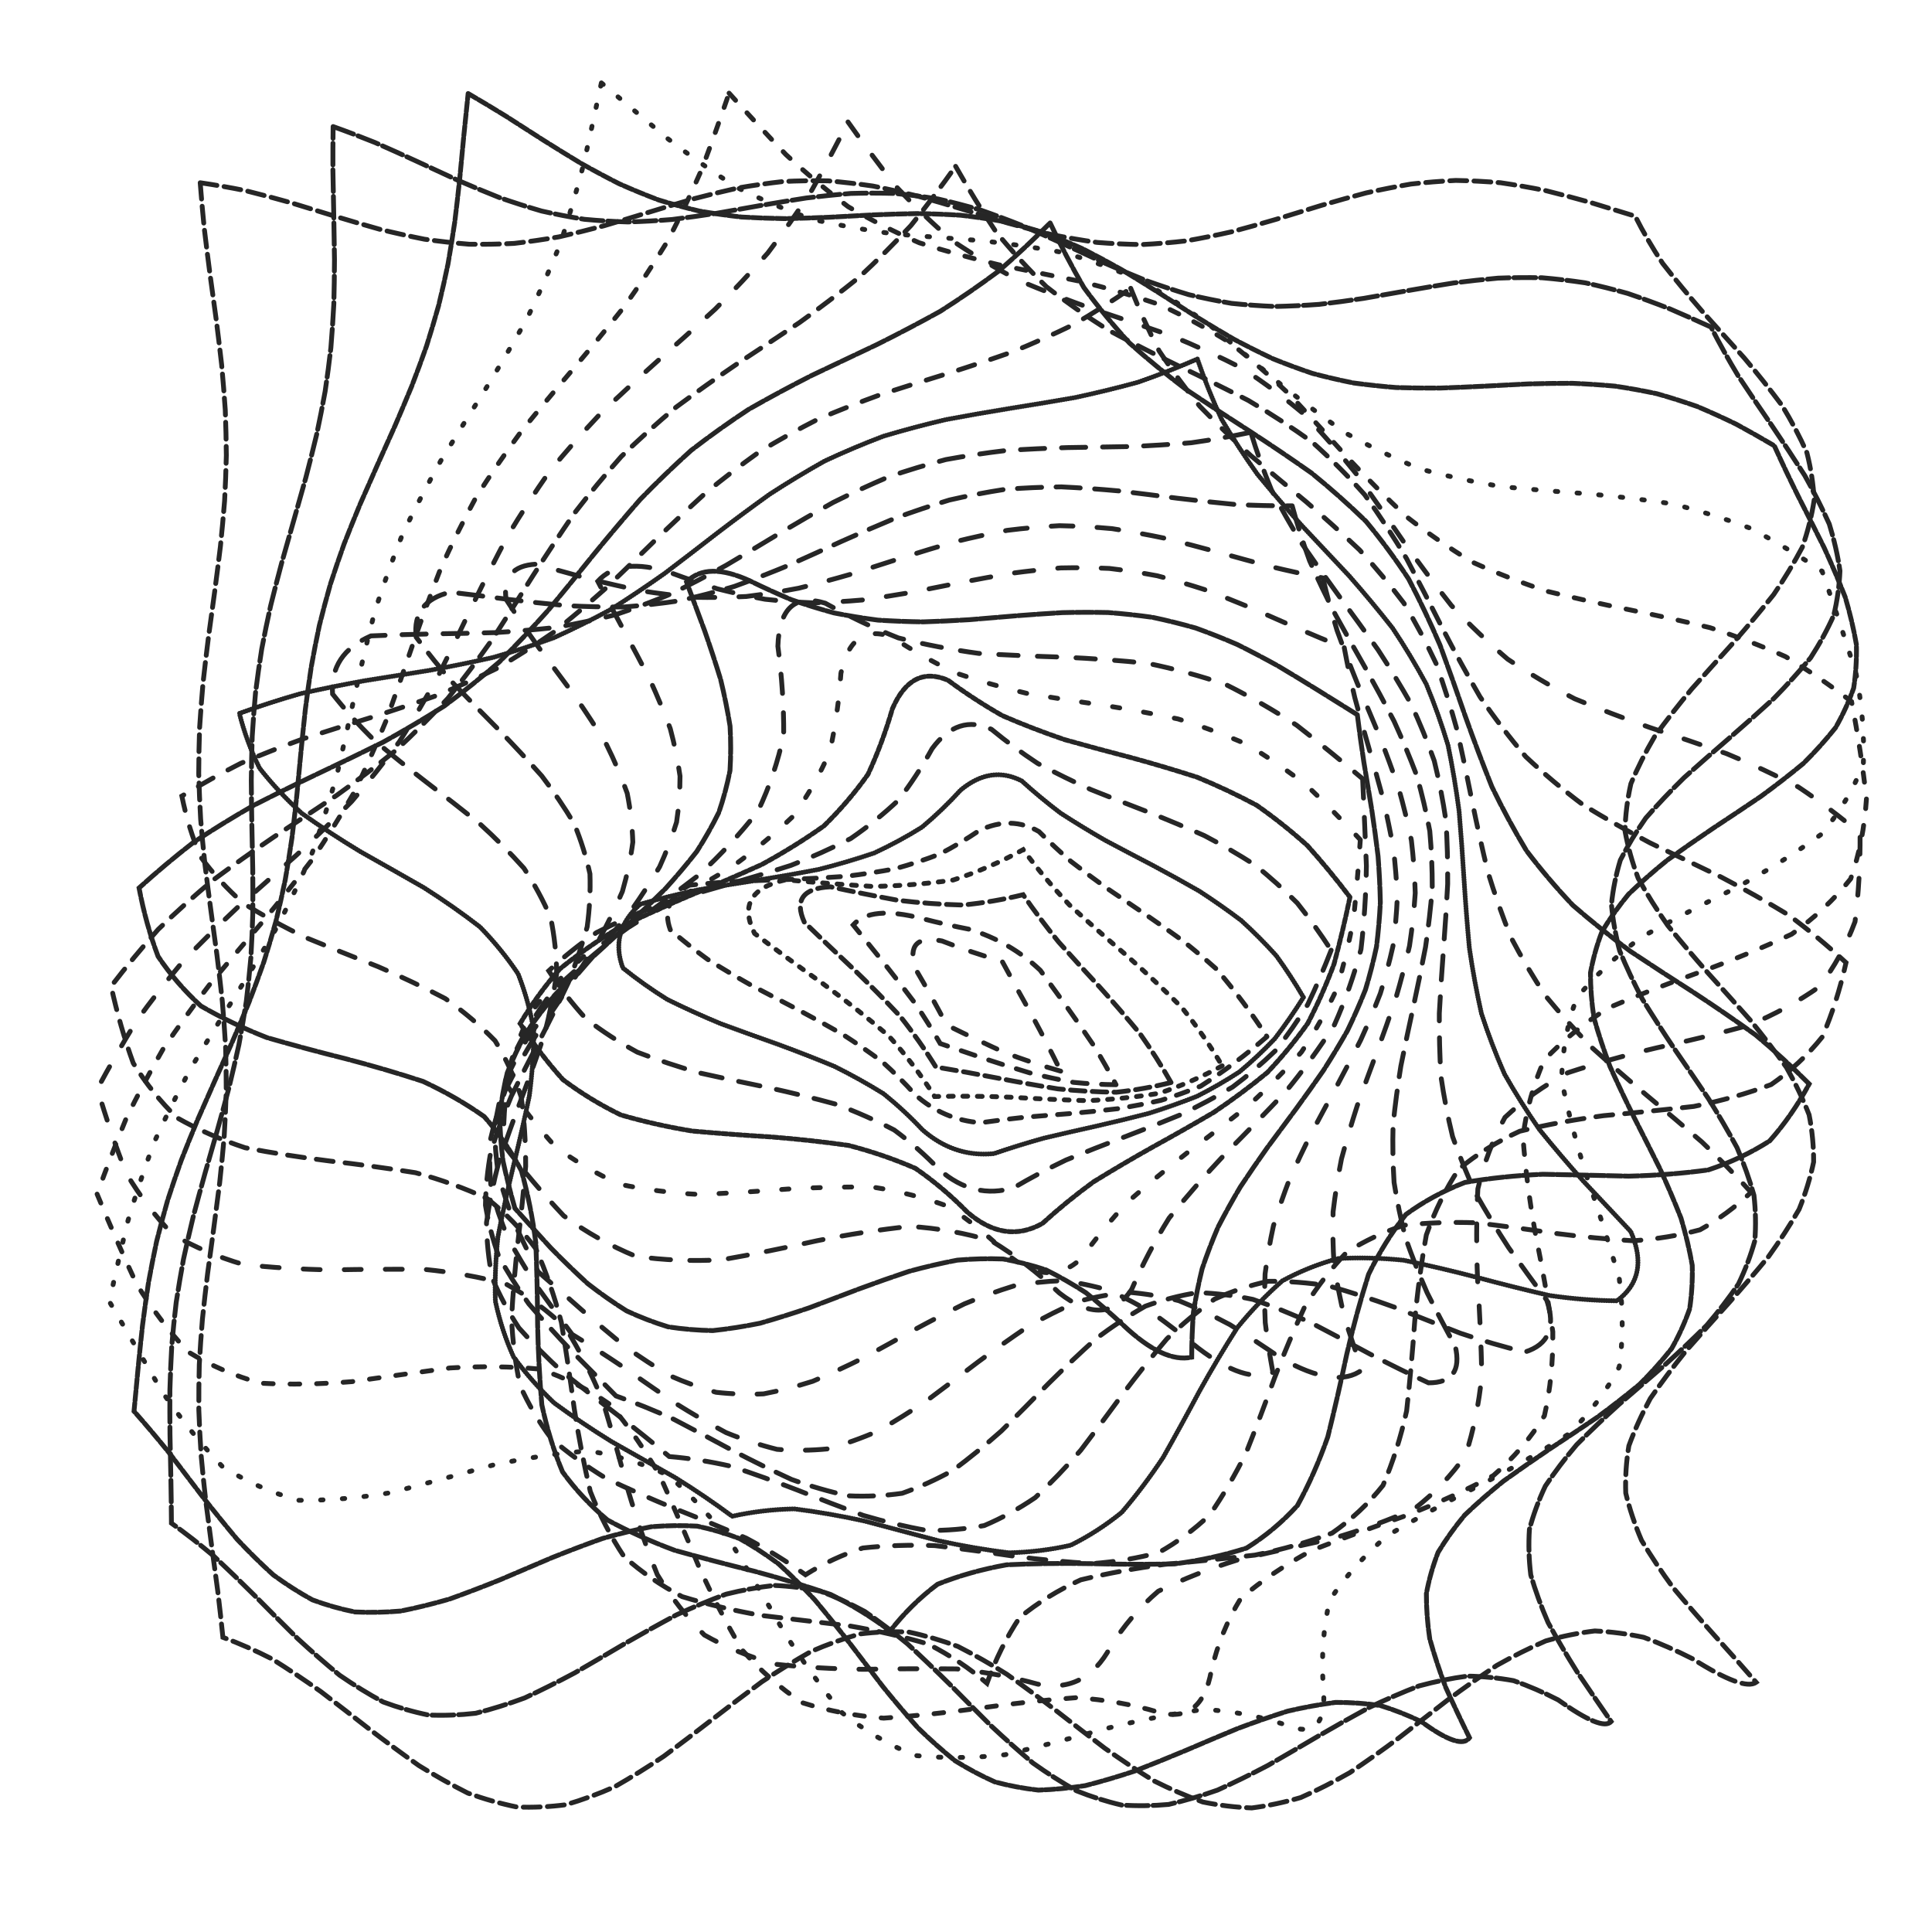 <svg xmlns="http://www.w3.org/2000/svg" version="1.1" xmlns:xlink="http://www.w3.org/1999/xlink" xmlns:svgjs="http://svgjs.dev/svgjs" viewBox="0 0 800 800" opacity="0.85"><g stroke-width="2" stroke="hsl(0, 0%, 100%)" fill="none" stroke-linecap="round"><path d="M82.9 75.67Q92.19 77.03 101.47 78.9 110.75 81.2 120.04 83.82 129.32 86.63 138.61 89.51 147.89 92.31 157.17 94.92 166.46 97.2 175.74 99.05 185.03 100.38 194.31 101.13 203.59 101.27 212.88 100.79 222.16 99.71 231.45 98.08 240.73 95.98 250.02 93.51 259.3 90.78 268.58 87.92 277.87 85.06 287.15 82.34 296.44 79.89 305.72 77.81 315 76.21 324.29 75.16 333.57 74.71 342.86 74.88 352.14 75.67 361.43 77.03 370.71 78.9 379.99 81.2 389.28 83.82 398.56 86.63 407.85 89.51 417.13 92.31 426.41 94.92 435.7 97.2 444.98 99.05 454.27 100.38 463.55 101.13 472.83 101.27 482.12 100.79 491.4 99.71 500.69 98.08 509.97 95.98 519.26 93.51 528.54 90.78 537.82 87.92 547.11 85.06 556.39 82.34 565.68 79.88 574.96 77.81 584.24 76.21 593.53 75.16 602.81 74.71 612.1 74.88 621.38 75.67 630.66 77.03 639.95 78.91 649.23 81.21 658.52 83.82 667.8 86.64 677.09 89.51 682.02 99.3 688.49 109.09 696.17 118.89 704.65 128.68 713.51 138.47 722.29 148.26 730.55 158.05 737.86 167.84 743.84 177.64 748.19 187.43 750.69 197.22 751.21 207.01 749.72 216.8 746.3 226.59 741.12 236.39 734.45 246.18 726.63 255.97 718.07 265.76 709.19 275.55 700.46 285.35 692.31 295.14 685.18 304.93 679.42 314.72 675.32 324.51 673.1 334.3 672.88 344.1 674.65 353.89 678.34 363.68 683.75 373.47 690.61 383.26 698.56 393.05 707.2 402.85 716.08 412.64 724.76 422.43 732.78 432.22 739.74 442.01 745.28 451.8 749.11 461.6 751.04 471.39 750.98 481.18 748.92 490.97 744.97 500.76 739.33 510.55 732.29 520.35 724.21 530.14 715.51 539.93 706.63 549.72 698.02 559.51 690.13 569.3 683.35 579.1 678.05 588.89 674.48 598.68 672.83 608.47 673.19 618.26 675.53 628.05 679.74 637.85 685.6 647.64 692.81 657.43 701.01 667.22 709.77 677.01 718.64 686.8 727.17 696.6 722.11 700.29 700.93 686.91 690.78 681.74 680.64 677.98 670.5 675.81 660.35 675.34 650.21 676.58 640.06 679.47 629.92 683.88 619.78 689.61 609.63 696.39 599.49 703.9 589.35 711.78 579.2 719.67 569.06 727.21 558.91 734.03 548.77 739.83 538.63 744.32 528.48 747.3 518.34 748.63 508.2 748.25 498.05 746.17 487.91 742.49 477.76 737.39 467.62 731.1 457.48 723.91 447.33 716.17 437.19 708.24 427.05 700.48 416.9 693.26 406.76 686.91 396.61 681.74 386.47 677.98 376.33 675.81 366.18 675.34 356.04 676.58 345.89 679.47 335.75 683.89 325.61 689.62 315.46 696.4 305.32 703.9 295.18 711.79 285.03 719.68 274.89 727.22 264.74 734.04 254.6 739.83 244.46 744.32 234.31 747.3 224.17 748.63 214.03 748.24 203.88 746.16 193.74 742.49 183.59 737.38 173.45 731.09 163.31 723.91 153.16 716.17 143.02 708.23 132.88 700.47 122.73 693.25 112.59 686.91 102.44 681.73 92.3 677.98 91.34 668.57 90.21 659.16 88.96 649.74 87.67 640.33 86.39 630.92 85.2 621.51 84.14 612.1 83.29 602.69 82.67 593.28 82.33 583.87 82.28 574.46 82.52 565.04 83.04 555.63 83.82 546.22 84.8 536.81 85.96 527.4 87.21 517.99 88.51 508.58 89.78 499.17 90.96 489.76 91.98 480.34 92.81 470.93 93.38 461.52 93.68 452.11 93.69 442.7 93.41 433.29 92.85 423.88 92.04 414.47 91.03 405.06 89.86 395.64 88.59 386.23 87.3 376.82 86.03 367.41 84.87 358 83.87 348.59 83.08 339.18 82.55 329.77 82.29 320.36 82.32 310.95 82.64 301.53 83.24 292.12 84.08 282.71 85.12 273.3 86.31 263.89 87.59 254.48 88.88 245.07 90.13 235.66 91.27 226.25 92.24 216.83 93 207.42 93.5 198.01 93.72 188.6 93.64 179.19 93.28 169.78 92.64 160.37 91.77 150.96 90.7 141.55 89.5 132.13 88.22 122.72 86.92 113.31 85.69 103.9 84.57 94.49 83.62 85.08 82.9 75.67" stroke-dasharray="7 3" transform="rotate(0, 400, 400)"></path><path d="M95.35 89.06Q104.36 91.02 113.37 93.37 122.38 96.01 131.38 98.81 140.39 101.67 149.4 104.46 158.41 107.05 167.41 109.34 176.42 111.22 185.43 112.62 194.44 113.47 203.45 113.74 212.45 113.42 221.46 112.51 230.47 111.07 239.48 109.14 248.49 106.82 257.49 104.2 266.5 101.4 275.51 98.54 284.52 95.75 293.53 93.13 302.53 90.82 311.54 88.9 320.55 87.46 329.56 86.56 338.57 86.25 347.57 86.52 356.58 87.38 365.59 88.79 374.6 90.68 383.61 92.97 392.61 95.57 401.62 98.36 410.63 101.22 419.64 104.02 428.65 106.66 437.65 109 446.66 110.95 455.67 112.44 464.68 113.38 473.69 113.74 482.69 113.51 491.7 112.7 500.71 111.33 509.72 109.48 518.72 107.21 527.73 104.63 536.74 101.86 545.75 99 554.76 96.18 563.76 93.53 572.77 91.16 581.78 89.17 590.79 87.65 599.8 86.67 608.8 86.26 617.81 86.44 626.82 87.21 635.83 88.53 644.84 90.35 653.84 92.59 662.85 95.14 671.86 97.91 678.25 107.23 685.67 116.55 693.77 125.87 702.16 135.19 710.45 144.52 718.25 153.84 725.18 163.16 730.92 172.48 735.19 181.8 737.8 191.12 738.62 200.45 737.61 209.77 734.82 219.09 730.38 228.41 724.5 237.73 717.46 247.05 709.6 256.38 701.28 265.7 692.9 275.02 684.85 284.34 677.52 293.66 671.26 302.98 666.36 312.3 663.05 321.63 661.49 330.95 661.75 340.27 663.82 349.59 667.61 358.91 672.93 368.23 679.53 377.56 687.1 386.88 695.28 396.2 703.68 405.52 711.91 414.84 719.58 424.16 726.31 433.49 731.81 442.81 735.79 452.13 738.08 461.45 738.57 470.77 737.23 480.09 734.13 489.42 729.41 498.74 723.3 508.06 716.09 517.38 708.11 526.7 699.75 536.02 691.4 545.35 683.46 554.67 676.3 563.99 670.26 573.31 665.64 582.63 662.63 591.95 661.4 601.28 661.99 610.6 664.38 619.92 668.46 629.24 674.04 638.56 680.84 647.88 688.54 657.21 696.79 666.53 705.2 675.85 702.11 680.38 682.28 669.77 672.64 666.29 662.99 664.26 653.34 663.77 643.7 664.86 634.05 667.46 624.4 671.47 614.75 676.71 605.11 682.96 595.46 689.95 585.81 697.37 576.16 704.9 566.52 712.23 556.87 719.02 547.22 724.99 537.57 729.88 527.93 733.48 518.28 735.63 508.63 736.24 498.98 735.28 489.34 732.79 479.69 728.89 470.04 723.74 460.39 717.56 450.75 710.62 441.1 703.22 431.45 695.68 421.81 688.33 412.16 681.49 402.51 675.44 392.86 670.45 383.22 666.75 373.57 664.48 363.92 663.75 354.27 664.58 344.63 666.95 334.98 670.74 325.33 675.8 315.68 681.91 306.04 688.8 296.39 696.17 286.74 703.71 277.09 711.09 267.45 717.98 257.8 724.1 248.15 729.18 238.5 733 228.86 735.39 219.21 736.24 209.56 735.53 199.92 733.29 190.27 729.6 180.62 724.63 170.97 718.6 161.33 711.76 151.68 704.42 142.03 696.88 132.38 689.48 122.74 682.53 113.09 676.34 103.44 671.17 102.2 662.07 100.85 652.98 99.47 643.88 98.11 634.79 96.83 625.69 95.71 616.6 94.79 607.5 94.12 598.4 93.72 589.31 93.62 580.21 93.83 571.12 94.32 562.02 95.09 552.93 96.08 543.83 97.27 534.74 98.58 525.64 99.95 516.55 101.33 507.45 102.65 498.36 103.84 489.26 104.85 480.16 105.63 471.07 106.14 461.97 106.36 452.88 106.28 443.78 105.9 434.69 105.25 425.59 104.34 416.5 103.23 407.4 101.96 398.31 100.6 389.21 99.22 380.11 97.87 371.02 96.62 361.92 95.53 352.83 94.65 343.73 94.02 334.64 93.68 325.54 93.64 316.45 93.9 307.35 94.44 298.26 95.25 289.16 96.29 280.06 97.5 270.97 98.82 261.87 100.21 252.78 101.58 243.68 102.88 234.59 104.04 225.49 105.01 216.4 105.74 207.3 106.2 198.21 106.37 189.11 106.23 180.02 105.8 170.92 105.1 161.82 104.15 152.73 103.01 143.63 101.72 134.54 100.35 125.44 98.97 116.35 97.63 107.25 96.41 98.16 95.35 89.06" stroke-dasharray="9 2" transform="rotate(7.4, 400, 400)"></path><path d="M108.4 103.37Q117.16 105.78 125.91 108.44 134.66 111.25 143.41 114.08 152.17 116.83 160.92 119.38 169.67 121.65 178.42 123.52 187.18 124.94 195.93 125.84 204.68 126.19 213.43 125.97 222.19 125.2 230.94 123.9 239.69 122.12 248.45 119.95 257.2 117.45 265.95 114.74 274.7 111.91 283.46 109.09 292.21 106.39 300.96 103.91 309.71 101.75 318.47 100 327.22 98.73 335.97 97.99 344.72 97.8 353.48 98.18 362.23 99.12 370.98 100.56 379.73 102.46 388.49 104.74 397.24 107.31 405.99 110.07 414.74 112.9 423.5 115.7 432.25 118.35 441 120.75 449.75 122.79 458.51 124.41 467.26 125.53 476.01 126.11 484.76 126.13 493.52 125.59 502.27 124.5 511.02 122.92 519.77 120.9 528.53 118.52 537.28 115.88 546.03 113.09 554.78 110.26 563.54 107.49 572.29 104.91 581.04 102.6 589.79 100.68 598.55 99.2 607.3 98.23 616.05 97.81 624.81 97.96 633.56 98.66 642.31 99.9 651.06 101.62 659.82 103.76 668.57 106.22 675.77 115.08 683.51 123.94 691.45 132.8 699.23 141.67 706.52 150.53 713.01 159.39 718.4 168.26 722.46 177.12 725.03 185.98 725.97 194.84 725.26 203.71 722.92 212.57 719.06 221.43 713.84 230.29 707.49 239.16 700.29 248.02 692.56 256.88 684.62 265.74 676.84 274.61 669.54 283.47 663.04 292.33 657.64 301.2 653.56 310.06 650.98 318.92 650.02 327.78 650.72 336.65 653.04 345.51 656.89 354.37 662.1 363.23 668.43 372.1 675.62 380.96 683.36 389.82 691.29 398.68 699.08 407.55 706.39 416.41 712.89 425.27 718.31 434.14 722.4 443 724.99 451.86 725.97 460.72 725.29 469.59 722.98 478.45 719.15 487.31 713.95 496.17 707.62 505.04 700.44 513.9 692.71 522.76 684.78 531.62 676.99 540.49 669.67 549.35 663.16 558.21 657.73 567.08 653.62 575.94 651.02 584.8 650.02 593.66 650.69 602.53 652.98 611.39 656.8 620.25 661.98 629.11 668.3 637.98 675.48 646.84 683.2 655.7 680.99 661.7 662.37 654.39 653.23 652.61 644.09 652.24 634.95 653.29 625.82 655.73 616.68 659.46 607.54 664.32 598.4 670.13 589.26 676.65 580.12 683.62 570.98 690.77 561.84 697.8 552.7 704.45 543.56 710.44 534.42 715.53 525.28 719.53 516.14 722.27 507 723.64 497.87 723.59 488.73 722.12 479.59 719.3 470.45 715.22 461.31 710.06 452.17 704.02 443.03 697.34 433.89 690.29 424.75 683.15 415.61 676.2 406.47 669.72 397.33 663.96 388.19 659.17 379.06 655.53 369.92 653.18 360.78 652.22 351.64 652.68 342.5 654.55 333.36 657.76 324.22 662.17 315.08 667.61 305.94 673.87 296.8 680.68 287.66 687.79 278.52 694.91 269.38 701.75 260.24 708.04 251.11 713.53 241.97 718.01 232.83 721.29 223.69 723.24 214.55 723.79 205.41 722.9 196.27 720.63 187.13 717.06 177.99 712.33 168.85 706.62 159.71 700.18 150.57 693.25 141.43 686.11 132.29 679.04 123.16 672.34 114.02 666.25 112.58 657.46 111.11 648.66 109.68 639.87 108.35 631.07 107.19 622.28 106.23 613.48 105.52 604.69 105.1 595.89 104.98 587.1 105.16 578.3 105.64 569.51 106.4 560.71 107.4 551.92 108.61 543.12 109.96 534.33 111.4 525.53 112.87 516.74 114.3 507.94 115.62 499.15 116.79 490.35 117.75 481.56 118.46 472.76 118.89 463.97 119.01 455.17 118.83 446.38 118.35 437.58 117.6 428.79 116.6 419.99 115.39 411.2 114.04 402.4 112.6 393.61 111.14 384.81 109.71 376.02 108.38 367.22 107.21 358.43 106.25 349.63 105.53 340.84 105.1 332.04 104.98 323.25 105.15 314.45 105.63 305.66 106.38 296.86 107.38 288.07 108.58 279.27 109.93 270.48 111.37 261.68 112.84 252.89 114.27 244.09 115.6 235.3 116.77 226.5 117.74 217.71 118.45 208.91 118.88 200.12 119.01 191.32 118.84 182.53 118.37 173.73 117.61 164.94 116.62 156.14 115.42 147.35 114.07 138.55 112.63 129.76 111.17 120.96 109.74 112.17 108.4 103.37" stroke-dasharray="4 1" transform="rotate(14.8, 400, 400)"></path><path d="M122.04 118.48Q139.05 123.96 156.07 129.44 173.08 134.13 190.09 137.35 207.11 138.63 224.12 137.79 241.14 134.95 258.15 130.51 275.16 125.13 292.18 119.59 309.19 114.68 326.2 111.13 343.22 109.44 360.23 109.87 377.24 112.35 394.26 116.51 411.27 121.77 428.28 127.35 445.3 132.44 462.31 136.3 479.32 138.38 496.34 138.37 513.35 136.28 530.37 132.4 547.38 127.3 564.39 121.72 581.41 116.47 598.42 112.32 615.43 109.86 632.45 109.45 649.46 111.15 666.47 114.72 681.33 131.56 695.33 148.4 706.27 165.24 712.4 182.08 712.75 198.92 707.26 215.76 696.81 232.6 683.05 249.44 668.18 266.28 654.54 283.12 644.31 299.96 639.12 316.8 639.77 333.64 646.18 350.48 657.33 367.32 671.43 384.16 686.27 401 699.47 417.84 708.94 434.68 713.18 451.53 711.52 468.37 704.22 485.21 692.43 502.05 678.04 518.89 663.32 535.73 650.61 552.57 641.94 569.41 638.67 586.25 641.33 603.09 649.49 619.93 660.54 640.89 641.96 640.89 624.69 641.88 607.43 647.82 590.17 657.85 572.91 670.51 555.64 683.97 538.38 696.27 521.12 705.63 503.86 710.69 486.6 710.71 469.33 705.69 452.07 696.36 434.81 684.08 417.55 670.62 400.29 657.95 383.02 647.89 365.76 641.91 348.5 640.88 331.24 644.95 313.98 653.52 296.71 665.36 279.45 678.74 262.19 691.72 244.93 702.42 227.67 709.28 210.4 711.32 193.14 708.22 175.88 700.45 158.62 689.13 141.36 675.9 124.09 662.69 121.09 645.68 118.55 628.67 116.88 611.67 116.33 594.66 117 577.65 118.78 560.65 121.39 543.64 124.41 526.63 127.37 509.63 129.79 492.62 131.29 475.61 131.63 458.61 130.76 441.6 128.81 424.59 126.1 407.59 123.06 390.58 120.16 373.58 117.87 356.57 116.56 339.56 116.42 322.56 117.49 305.55 119.59 288.54 122.39 271.54 125.44 254.53 128.27 237.52 130.41 220.52 131.54 203.51 131.47 186.5 130.21 169.5 127.97 152.49 125.09 135.49 122.04 118.48" stroke-dasharray="1 8" transform="rotate(22.2, 400, 400)"></path><path d="M136.17 134.2Q152.69 139.69 169.21 144.69 185.73 148.54 202.25 150.72 218.77 150.94 235.28 149.17 251.8 145.66 268.32 140.85 284.84 135.41 301.36 130.04 317.88 125.46 334.4 122.28 350.92 120.93 367.43 121.58 383.95 124.14 400.47 128.28 416.99 133.45 433.51 138.96 450.03 144.07 466.55 148.11 483.07 150.53 499.58 151.03 516.1 149.53 532.62 146.22 549.14 141.56 565.66 136.16 582.18 130.73 598.7 126.01 615.22 122.61 631.74 120.99 648.25 121.37 664.77 123.69 678.45 139.69 690.02 155.68 697.81 171.68 700.68 187.67 698.22 203.67 690.77 219.67 679.43 235.66 665.85 251.66 652 267.65 639.89 283.65 631.29 299.65 627.44 315.64 628.91 331.64 635.49 347.63 646.21 363.63 659.51 379.62 673.47 395.62 686.05 411.62 695.42 427.61 700.23 443.61 699.76 459.6 694.09 475.6 684.04 491.6 671.08 507.59 657.09 523.59 644.1 539.58 634 555.58 628.27 571.57 627.74 587.57 632.47 603.57 639.94 624.88 621.81 629.33 605.55 633.06 589.28 640.92 573.01 651.84 556.75 664.37 540.48 676.86 524.21 687.63 507.95 695.27 491.68 698.74 475.41 697.6 459.15 691.99 442.88 682.65 426.61 670.84 410.34 658.12 394.08 646.17 377.81 636.6 361.54 630.67 345.28 629.17 329.01 632.3 312.74 639.64 296.48 650.22 280.21 662.63 263.94 675.23 247.68 686.33 231.41 694.46 215.14 698.54 198.88 698.03 182.61 692.99 166.34 684.1 150.08 672.54 133.81 659.84 130.97 643.41 128.86 626.99 127.78 610.56 127.9 594.13 129.2 577.71 131.49 561.28 134.43 544.85 137.6 528.43 140.54 512 142.81 495.58 144.09 479.15 144.2 462.72 143.11 446.3 140.99 429.87 138.14 413.44 134.98 397.02 131.97 380.59 129.54 364.17 128.05 347.74 127.72 331.31 128.59 314.89 130.54 298.46 133.28 282.03 136.42 265.61 139.49 249.18 142.06 232.75 143.75 216.33 144.3 199.9 143.65 183.48 141.89 167.05 139.27 150.62 136.17 134.2" stroke-dasharray="4 7" transform="rotate(29.6, 400, 400)"></path><path d="M150.64 150.28Q166.64 155.41 182.64 159.65 198.64 162.47 214.65 163.54 230.65 162.72 246.65 160.12 262.65 156.05 278.65 151 294.65 145.58 310.65 140.46 326.65 136.25 342.65 133.47 358.65 132.45 374.65 133.31 390.65 135.95 406.65 140.06 422.65 145.12 438.65 150.54 454.65 155.64 470.65 159.82 486.65 162.57 502.65 163.54 518.65 162.64 534.65 159.96 550.65 155.82 566.65 150.74 582.65 145.33 598.65 140.23 614.66 136.08 630.66 133.38 646.66 132.45 662.66 133.4 674.28 148.59 682.95 163.79 687.51 178.98 687.36 194.18 682.52 209.37 673.63 224.57 661.87 239.77 648.79 254.96 636.15 270.16 625.6 285.35 618.56 300.55 615.96 315.74 618.13 330.94 624.8 346.13 635.07 361.33 647.59 376.53 660.7 391.72 672.65 406.92 681.86 422.11 687.11 437.31 687.7 452.5 683.55 467.7 675.22 482.89 663.81 498.09 650.82 513.29 638 528.48 627.03 543.68 619.38 558.87 616.05 574.07 617.49 589.26 620.75 611 602.68 619.61 587.37 625.61 572.06 634.8 556.75 646.08 541.44 658.08 526.13 669.34 510.82 678.49 495.5 684.43 480.19 686.44 464.88 684.28 449.57 678.19 434.26 668.94 418.95 657.62 403.64 645.63 388.33 634.4 373.02 625.31 357.71 619.46 342.39 617.55 327.08 619.82 311.77 625.98 296.46 635.31 281.15 646.65 265.84 658.65 250.53 669.83 235.22 678.86 219.91 684.63 204.6 686.44 189.28 684.07 173.97 677.82 158.66 668.43 143.35 657.05 140.92 641.21 139.42 625.38 139.06 609.54 139.89 593.7 141.79 577.87 144.52 562.03 147.7 546.19 150.93 530.36 153.76 514.52 155.83 498.68 156.86 482.85 156.72 467.01 155.41 451.17 153.13 435.34 150.16 419.5 146.9 403.66 143.79 387.83 141.24 371.99 139.58 356.15 139.04 340.32 139.69 324.48 141.44 308.64 144.06 292.81 147.2 276.97 150.45 261.13 153.37 245.3 155.58 229.46 156.78 213.62 156.82 197.79 155.69 181.95 153.53 166.11 150.64 150.28" stroke-dasharray="7 10" transform="rotate(37, 400, 400)"></path><path d="M165.25 166.43Q180.69 170.87 196.13 174.11 211.57 175.8 227.02 175.75 242.46 173.96 257.9 170.64 273.34 166.14 288.78 160.97 304.22 155.69 319.66 150.89 335.11 147.08 350.55 144.7 365.99 144 381.43 145.07 396.87 147.77 412.31 151.83 427.75 156.78 443.2 162.08 458.64 167.16 474.08 171.44 489.52 174.47 504.96 175.9 520.4 175.59 535.84 173.55 551.29 170.02 566.73 165.39 582.17 160.17 597.61 154.92 613.05 150.24 628.49 146.63 643.93 144.49 659.38 144.05 668.33 158.49 673.88 172.93 675.34 187.37 672.55 201.81 665.83 216.25 656 230.69 644.25 245.13 631.98 259.57 620.68 274.01 611.7 288.45 606.13 302.89 604.64 317.33 607.41 331.77 614.11 346.21 623.92 360.65 635.67 375.09 647.94 389.52 659.25 403.96 668.25 418.4 673.84 432.84 675.35 447.28 672.6 461.72 665.93 476.16 656.13 490.6 644.39 505.04 632.12 519.48 620.8 533.92 611.79 548.36 606.18 562.8 604.64 577.24 607.36 591.68 614.01 606.12 599.6 607.04 585.19 611.59 570.79 619.26 556.38 629.22 541.97 640.36 527.56 651.47 513.15 661.31 498.74 668.8 484.34 673.13 469.93 673.8 455.52 670.76 441.11 664.32 426.7 655.21 412.3 644.43 397.89 633.16 383.48 622.63 369.07 614.02 354.66 608.27 340.25 606.02 325.85 607.5 311.44 612.56 297.03 620.64 282.62 630.85 268.21 642.07 253.81 653.06 239.4 662.61 224.99 669.67 210.58 673.47 196.17 673.58 181.76 669.99 167.36 663.1 152.95 653.67 151.14 638.44 150.41 623.22 150.82 607.99 152.35 592.77 154.79 577.54 157.86 562.31 161.19 547.09 164.37 531.86 167.03 516.63 168.84 501.41 169.58 486.18 169.17 470.96 167.66 455.73 165.22 440.5 162.15 425.28 158.82 410.05 155.64 394.82 152.98 379.6 151.16 364.37 150.41 349.15 150.81 333.92 152.32 318.69 154.76 303.47 157.82 288.24 161.15 273.01 164.34 257.79 167 242.56 168.82 227.34 169.58 212.11 169.18 196.88 167.68 181.66 165.25 166.43" stroke-dasharray="7 5" transform="rotate(44.4, 400, 400)"></path><path d="M179.75 182.35Q194.58 185.81 209.41 187.91 224.24 188.42 239.07 187.29 253.9 184.65 268.73 180.75 283.56 175.97 298.39 170.81 313.22 165.76 328.05 161.33 342.87 157.96 357.7 155.98 372.53 155.6 387.36 156.85 402.19 159.61 417.02 163.6 431.85 168.42 446.68 173.6 461.51 178.61 476.34 182.97 491.17 186.24 506 188.09 520.83 188.35 535.66 186.97 550.49 184.11 565.32 180.04 580.15 175.17 594.98 169.98 609.81 165 624.64 160.71 639.47 157.55 654.3 155.82 660.26 169.54 662.71 183.26 661.38 196.99 656.42 210.71 648.36 224.44 638.09 238.16 626.72 251.89 615.49 265.61 605.62 279.34 598.19 293.06 593.99 306.78 593.5 320.51 596.76 334.23 603.42 347.96 612.76 361.68 623.75 375.41 635.2 389.13 645.87 402.85 654.6 416.58 660.43 430.3 662.73 444.03 661.25 457.75 656.15 471.48 647.99 485.2 637.65 498.93 626.26 512.65 615.06 526.37 605.27 540.1 597.95 553.82 593.9 567.55 593.56 581.27 596.97 595 583.4 598.52 569.84 604.98 556.27 613.73 542.7 623.89 529.14 634.47 515.57 644.4 502.01 652.7 488.44 658.54 474.87 661.34 461.31 660.83 447.74 657.05 434.17 650.39 420.61 641.49 407.04 631.26 393.48 620.7 379.91 610.86 366.34 602.73 352.78 597.11 339.21 594.57 325.64 595.34 312.08 599.37 298.51 606.24 284.95 615.27 271.38 625.57 257.81 636.11 244.25 645.84 230.68 653.8 217.11 659.2 203.55 661.48 189.98 660.44 176.42 656.18 162.85 649.11 161.84 634.52 161.94 619.93 163.14 605.35 165.3 590.76 168.18 576.18 171.48 561.59 174.84 547 177.89 532.42 180.29 517.83 181.8 503.24 182.23 488.66 181.56 474.07 179.84 459.49 177.27 444.9 174.12 430.31 170.74 415.73 167.5 401.14 164.75 386.55 162.79 371.97 161.83 357.38 161.97 342.8 163.21 328.21 165.4 313.62 168.31 299.04 171.62 284.45 174.97 269.86 178 255.28 180.37 240.69 181.84 226.11 182.23 211.52 181.51 196.93 179.75 182.35" stroke-dasharray="6 1" transform="rotate(51.8, 400, 400)"></path><path d="M193.88 197.72Q208.04 200.02 222.2 200.89 236.35 200.25 250.51 198.16 264.67 194.81 278.83 190.49 292.99 185.59 307.15 180.54 321.31 175.81 335.46 171.8 349.62 168.89 363.78 167.32 377.94 167.25 392.1 168.67 406.26 171.46 420.42 175.37 434.57 180.05 448.73 185.08 462.89 190.01 477.05 194.41 491.21 197.88 505.37 200.11 519.53 200.89 533.68 200.17 547.84 198.01 562 194.59 576.16 190.22 590.32 185.3 604.48 180.27 618.64 175.56 632.79 171.61 646.95 168.76 649.86 181.81 649.46 194.85 645.79 207.9 639.2 220.94 630.35 233.98 620.09 247.03 609.43 260.07 599.42 273.11 591.02 286.16 585.07 299.2 582.14 312.25 582.52 325.29 586.17 338.33 592.74 351.38 601.58 364.42 611.83 377.47 622.49 390.51 632.51 403.55 640.92 416.6 646.89 429.64 649.85 442.68 649.49 455.73 645.86 468.77 639.31 481.82 630.48 494.86 620.23 507.9 609.57 520.95 599.54 533.99 591.12 547.03 585.13 560.08 582.15 573.12 582.49 586.17 569.7 591.74 556.91 599.48 544.13 608.69 531.34 618.56 518.55 628.2 505.77 636.74 492.98 643.44 480.19 647.68 467.4 649.09 454.62 647.55 441.83 643.19 429.04 636.4 416.25 627.78 403.47 618.12 390.68 608.26 377.89 599.09 365.11 591.44 352.32 585.98 339.53 583.2 326.74 583.35 313.96 586.41 301.17 592.12 288.38 599.96 275.6 609.23 262.81 619.11 250.02 628.71 237.23 637.17 224.45 643.75 211.66 647.84 198.87 649.09 186.08 647.38 173.3 642.87 173.19 628.96 174.14 615.04 176.05 601.13 178.74 587.22 181.94 573.31 185.35 559.4 188.62 545.49 191.44 531.58 193.53 517.67 194.69 503.76 194.8 489.85 193.86 475.93 191.95 462.02 189.27 448.11 186.07 434.2 182.66 420.29 179.39 406.38 176.57 392.47 174.47 378.56 173.31 364.65 173.19 350.74 174.12 336.83 176.02 322.91 178.7 309 181.9 295.09 185.3 281.18 188.58 267.27 191.4 253.36 193.51 239.45 194.68 225.54 194.81 211.63 193.88 197.72" stroke-dasharray="7 7" transform="rotate(59.2, 400, 400)"></path><path d="M207.39 212.25Q220.82 213.3 234.25 212.96 247.67 211.28 261.1 208.37 274.53 204.48 287.96 199.91 301.38 195.03 314.81 190.22 328.24 185.88 341.66 182.34 355.09 179.89 368.52 178.73 381.95 178.94 395.37 180.51 408.8 183.32 422.23 187.14 435.66 191.66 449.08 196.53 462.51 201.36 475.94 205.75 489.36 209.38 502.79 211.93 516.22 213.21 529.65 213.12 543.07 211.67 556.5 208.96 569.93 205.22 583.35 200.75 596.78 195.89 610.21 191.05 630.38 190.94 634.29 207.67 628.81 220.06 621.17 232.45 612.03 244.84 602.19 257.23 592.5 269.62 583.82 282.01 576.9 294.39 572.34 306.78 570.55 319.17 571.67 331.56 575.62 343.95 582.04 356.34 590.38 368.73 599.91 381.12 609.79 393.51 619.17 405.89 627.22 418.28 633.25 430.67 636.72 443.06 637.34 455.45 635.04 467.84 630.04 480.23 622.76 492.62 613.85 505.01 604.08 517.4 594.29 529.78 585.36 542.17 578.05 554.56 573.01 566.95 570.67 579.34 558.6 586.31 546.53 594.68 534.46 603.8 522.4 612.94 510.33 621.36 498.26 628.4 486.19 633.49 474.13 636.23 462.06 636.4 449.99 633.98 437.92 629.18 425.86 622.36 413.79 614.08 401.72 605 389.65 595.84 377.59 587.32 365.52 580.14 353.45 574.86 341.38 571.9 329.32 571.5 317.25 573.7 305.18 578.3 293.11 584.96 281.05 593.14 268.98 602.18 256.91 611.36 244.84 619.96 232.78 627.29 220.71 632.75 208.64 635.93 196.57 636.56 184.51 634.59 185.31 621.39 187.05 608.19 189.57 594.99 192.65 581.8 196.02 568.6 199.39 555.4 202.46 542.2 204.97 529 206.7 515.81 207.49 502.61 207.27 489.41 206.08 476.21 204 463.01 201.22 449.82 197.99 436.62 194.59 423.42 191.3 410.22 188.43 397.02 186.21 383.83 184.85 370.63 184.47 357.43 185.09 344.23 186.66 331.03 189.04 317.84 192.03 304.64 195.37 291.44 198.76 278.24 201.92 265.04 204.55 251.85 206.44 238.65 207.41 225.45 207.39 212.25" stroke-dasharray="0 1" transform="rotate(66.6, 400, 400)"></path><path d="M220.08 225.72Q232.72 225.52 245.36 224.08 258 221.5 270.64 217.96 283.28 213.72 295.92 209.08 308.56 204.36 321.2 199.9 333.84 196.01 346.48 192.96 359.12 190.98 371.76 190.2 384.4 190.68 397.04 192.39 409.68 195.19 422.32 198.91 434.96 203.26 447.6 207.95 460.24 212.64 472.88 217.01 485.52 220.73 498.16 223.56 510.8 225.28 523.44 225.79 536.08 225.03 548.72 223.08 561.36 220.05 574 216.17 586.64 211.72 599.28 207 617.05 206.1 617.45 221.6 610.76 233.35 602.62 245.1 593.66 256.85 584.56 268.6 576.04 280.35 568.76 292.1 563.27 303.85 560.01 315.6 559.22 327.35 560.97 339.1 565.12 350.85 571.34 362.6 579.17 374.35 587.99 386.1 597.11 397.85 605.85 409.6 613.51 421.35 619.5 433.1 623.37 444.85 624.81 456.6 623.71 468.35 620.16 480.1 614.42 491.85 606.96 503.6 598.33 515.35 589.22 527.1 580.31 538.85 572.32 550.6 565.84 562.35 561.39 574.1 549.99 581.79 538.6 590.2 527.2 598.73 515.8 606.79 504.4 613.81 493 619.28 481.6 622.82 470.2 624.18 458.81 623.27 447.41 620.15 436.01 615.04 424.61 608.29 413.21 600.4 401.81 591.91 390.41 583.43 379.02 575.55 367.62 568.84 356.22 563.76 344.82 560.68 333.42 559.81 322.02 561.22 310.62 564.8 299.23 570.31 287.83 577.34 276.43 585.42 265.03 593.96 253.63 602.36 242.23 610.02 230.83 616.42 219.44 621.08 203.16 617.66 200.69 599.17 203.66 586.72 206.96 574.27 210.35 561.82 213.55 549.38 216.32 536.93 218.45 524.48 219.76 512.03 220.17 499.58 219.64 487.13 218.2 474.69 215.98 462.24 213.14 449.79 209.89 437.34 206.51 424.89 203.23 412.45 200.33 400 198.02 387.55 196.48 375.1 195.83 362.65 196.12 350.2 197.34 337.76 199.37 325.31 202.08 312.86 205.24 300.41 208.61 287.96 211.94 275.52 214.96 263.07 217.44 250.62 219.19 238.17 220.08 225.72" stroke-dasharray="10 7" transform="rotate(74, 400, 400)"></path><path d="M231.79 237.96Q243.59 236.61 255.4 234.23 267.21 230.96 279.01 227.01 290.82 222.62 302.62 218.07 314.43 213.64 326.24 209.6 338.04 206.22 349.85 203.68 361.65 202.17 373.46 201.76 385.27 202.48 397.07 204.29 408.88 207.08 420.68 210.68 432.49 214.85 444.3 219.34 456.1 223.87 467.91 228.16 479.71 231.95 491.52 234.99 503.33 237.1 515.13 238.14 526.94 238.06 538.74 236.85 550.55 234.6 562.36 231.43 574.16 227.56 585.97 223.22 601.54 222 599.3 236.44 591.99 247.56 583.86 258.68 575.47 269.79 567.38 280.91 560.15 292.02 554.28 303.14 550.15 314.26 548.06 325.37 548.14 336.49 550.38 347.61 554.65 358.72 560.63 369.84 567.94 380.95 576.06 392.07 584.46 403.19 592.55 414.3 599.78 425.42 605.67 436.54 609.81 447.65 611.93 458.77 611.86 469.89 609.63 481 605.39 492.12 599.41 503.23 592.11 514.35 583.99 525.47 575.6 536.58 567.5 547.7 560.26 558.82 554.36 569.93 543.59 577.69 532.82 585.6 522.05 593.16 511.28 599.9 500.52 605.4 489.75 609.32 478.98 611.42 468.21 611.56 457.44 609.75 446.68 606.08 435.91 600.79 425.14 594.21 414.37 586.74 403.6 578.86 392.83 571.04 382.07 563.78 371.3 557.53 360.53 552.68 349.76 549.52 338.99 548.26 328.23 548.98 317.46 551.62 306.69 556.02 295.92 561.92 285.15 568.94 274.38 576.65 263.62 584.56 252.85 592.19 242.08 599.07 231.31 604.75 216.34 604.24 215.02 587.92 218.24 576.26 221.59 564.59 224.83 552.93 227.73 541.26 230.12 529.59 231.81 517.93 232.7 506.26 232.72 494.6 231.88 482.93 230.23 471.27 227.88 459.6 225 447.94 221.77 436.27 218.43 424.61 215.19 412.94 212.28 401.28 209.89 389.61 208.19 377.95 207.3 366.28 207.26 354.61 208.1 342.95 209.74 331.28 212.09 319.62 214.97 307.95 218.19 296.29 221.54 284.62 224.78 272.96 227.69 261.29 230.08 249.63 231.79 237.96" stroke-dasharray="10 6" transform="rotate(81.4, 400, 400)"></path><path d="M242.44 248.89Q253.38 246.58 264.32 243.47 275.26 239.75 286.19 235.61 297.13 231.27 308.07 226.96 319.01 222.94 329.95 219.4 340.88 216.54 351.82 214.53 362.76 213.46 373.7 213.39 384.64 214.33 395.57 216.23 406.51 218.99 417.45 222.45 428.39 226.42 439.32 230.7 450.26 235.05 461.2 239.23 472.14 243.02 483.08 246.22 494.01 248.64 504.95 250.16 515.89 250.69 526.83 250.22 537.76 248.75 548.7 246.38 559.64 243.22 570.58 239.46 578.54 250.37 565.2 272.86 557.69 283.34 550.79 293.82 544.91 304.3 540.4 314.78 537.53 325.25 536.47 335.73 537.28 346.21 539.91 356.69 544.2 367.17 549.91 377.64 556.69 388.12 564.14 398.6 571.82 409.08 579.28 419.56 586.06 430.03 591.77 440.51 596.07 450.99 598.71 461.47 599.52 471.95 598.46 482.42 595.6 492.9 591.09 503.38 585.22 513.86 578.33 524.34 570.82 534.81 563.14 545.29 555.75 555.77 549.09 566.25 538.93 573.52 528.77 580.49 518.61 586.79 508.44 592.07 498.28 596.04 488.12 598.49 477.96 599.29 467.8 598.4 457.64 595.85 447.48 591.8 437.31 586.45 427.15 580.11 416.99 573.11 406.83 565.83 396.67 558.67 386.51 552.01 376.34 546.22 366.18 541.61 356.02 538.43 345.86 536.86 335.7 536.97 325.54 538.76 315.37 542.13 305.21 546.91 295.05 552.83 284.89 559.57 274.73 566.77 264.57 574.04 254.4 580.98 244.24 587.21 230.42 588.91 229.92 574.56 233.2 563.7 236.41 552.85 239.35 541.99 241.86 531.14 243.79 520.28 245.01 509.43 245.46 498.57 245.12 487.71 243.99 476.86 242.15 466 239.71 455.15 236.81 444.29 233.63 433.44 230.35 422.58 227.17 411.72 224.27 400.87 221.83 390.01 220 379.16 218.87 368.3 218.53 357.45 218.98 346.59 220.21 335.73 222.13 324.88 224.64 314.02 227.59 303.17 230.8 292.31 234.08 281.46 237.23 270.6 240.08 259.74 242.44 248.89" stroke-dasharray="9 10" transform="rotate(88.8, 400, 400)"></path><path d="M252.07 258.52Q262.12 255.5 272.17 251.94 282.22 248.01 292.27 243.89 302.32 239.77 312.36 235.85 322.41 232.32 332.46 229.33 342.51 227.02 352.56 225.51 362.61 224.87 372.66 225.12 382.71 226.25 392.76 228.21 402.81 230.91 412.86 234.22 422.91 237.99 432.96 242.03 443.01 246.18 453.06 250.21 463.11 253.96 473.16 257.24 483.21 259.91 493.26 261.83 503.31 262.91 513.36 263.11 523.41 262.42 533.46 260.86 543.51 258.52 553.56 255.49 559.67 266.18 546.92 287.31 540.52 297.13 534.9 306.96 530.37 316.79 527.15 326.61 525.41 336.44 525.23 346.27 526.63 356.09 529.53 365.92 533.78 375.75 539.17 385.57 545.43 395.4 552.22 405.23 559.21 415.05 566.03 424.88 572.34 434.71 577.81 444.53 582.17 454.36 585.19 464.19 586.71 474.01 586.66 483.84 585.03 493.67 581.93 503.49 577.49 513.32 571.96 523.14 565.6 532.97 558.76 542.8 551.77 552.62 545 562.45 535.44 568.78 525.88 574.52 516.31 579.39 506.75 583.17 497.19 585.67 487.62 586.79 478.06 586.47 468.5 584.72 458.93 581.63 449.37 577.34 439.81 572.05 430.24 566.01 420.68 559.51 411.11 552.84 401.55 546.31 391.99 540.24 382.42 534.91 372.86 530.56 363.3 527.4 353.73 525.58 344.17 525.18 334.61 526.22 325.04 528.66 315.48 532.37 305.92 537.19 296.35 542.88 286.79 549.19 277.23 555.82 267.66 562.46 258.1 568.79 246.84 560.63 251.29 539.28 253.82 529.26 255.85 519.23 257.27 509.2 258.01 499.18 258.03 489.15 257.34 479.12 255.96 469.09 253.97 459.07 251.47 449.04 248.58 439.01 245.46 428.98 242.27 418.96 239.17 408.93 236.31 398.9 233.84 388.87 231.9 378.85 230.57 368.82 229.93 358.79 230.02 348.77 230.81 338.74 232.28 328.71 234.36 318.68 236.92 308.66 239.85 298.63 242.99 288.6 246.18 278.57 249.26 268.55 252.07 258.52" stroke-dasharray="8 10" transform="rotate(96.2, 400, 400)"></path><path d="M260.77 266.97Q269.93 263.52 279.09 259.78 288.24 255.88 297.4 251.99 306.56 248.26 315.71 244.84 324.87 241.86 334.03 239.44 343.18 237.69 352.34 236.66 361.5 236.41 370.65 236.93 379.81 238.22 388.97 240.21 398.12 242.84 407.28 245.99 416.44 249.53 425.59 253.34 434.75 257.25 443.91 261.11 453.06 264.77 462.22 268.08 471.38 270.9 480.53 273.13 489.69 274.68 498.85 275.48 508 275.51 517.16 274.76 526.32 273.26 535.47 271.07 540.62 281.84 529.3 301.62 524.13 310.78 519.82 319.93 516.58 329.09 514.52 338.24 513.76 347.4 514.31 356.55 516.16 365.71 519.23 374.86 523.37 384.02 528.42 393.17 534.15 402.33 540.3 411.48 546.62 420.64 552.82 429.79 558.64 438.95 563.82 448.1 568.13 457.26 571.39 466.41 573.45 475.57 574.23 484.72 573.69 493.88 571.85 503.03 568.8 512.19 564.66 521.34 559.62 530.5 553.9 539.65 547.75 548.81 541.43 557.97 532.47 563.05 523.52 567.38 514.56 570.77 505.6 573.1 496.64 574.26 487.68 574.22 478.72 572.98 469.76 570.58 460.8 567.11 451.84 562.73 442.88 557.6 433.93 551.93 424.97 545.94 416.01 539.88 407.05 533.97 398.09 528.47 389.13 523.59 380.17 519.52 371.21 516.42 362.25 514.43 353.29 513.61 344.34 514.01 335.38 515.6 326.42 518.32 317.46 522.07 308.5 526.69 299.54 532 290.58 537.79 281.62 543.82 272.66 549.86 262.19 543.6 266.08 524.26 268.1 515.07 269.59 505.88 270.49 496.69 270.75 487.5 270.37 478.32 269.37 469.13 267.77 459.94 265.67 450.75 263.14 441.56 260.3 432.37 257.28 423.18 254.19 413.99 251.19 404.8 248.39 395.62 245.93 386.43 243.91 377.24 242.41 368.05 241.51 358.86 241.24 349.67 241.61 340.48 242.61 331.29 244.2 322.1 246.3 312.91 248.82 303.73 251.66 294.54 254.68 285.35 257.77 276.16 260.77 266.97" stroke-dasharray="7 1" transform="rotate(103.6, 400, 400)"></path><path d="M268.77 274.45Q285.32 267.21 301.86 260.08 318.41 254 334.95 249.78 351.5 247.99 368.04 248.85 384.59 252.26 401.13 257.76 417.68 264.62 434.22 271.93 450.77 278.72 467.31 284.08 483.86 287.3 500.4 287.96 519.63 292.23 512.55 315.41 505.61 332.33 502.51 349.25 503.7 366.17 509 383.09 517.65 400.01 528.38 416.93 539.64 433.85 549.79 450.77 557.35 467.69 561.22 484.61 560.84 501.52 556.27 518.44 548.16 535.36 537.71 552.28 521.04 558.83 504.37 561.81 487.69 560.83 471.02 556.02 454.35 548.01 437.68 537.87 421.01 526.95 404.34 516.7 387.67 508.49 371 503.4 354.33 502.11 337.65 504.79 320.98 511.09 304.31 520.17 282.03 527.88 280.63 508.23 283.01 491.54 283.21 474.84 281.19 458.14 277.26 441.44 271.97 424.74 266.11 408.04 260.53 391.34 256.03 374.64 253.27 357.94 252.65 341.24 254.26 324.54 257.87 307.85 262.96 291.15 268.77 274.45" stroke-dasharray="8 8" transform="rotate(111, 400, 400)"></path><path d="M276.36 281.24Q291.18 274.48 306 268.32 320.81 263.45 335.63 260.4 350.45 259.51 365.26 260.87 380.08 264.34 394.9 269.53 409.72 275.87 424.53 282.67 439.35 289.17 454.17 294.66 468.99 298.54 483.8 300.38 501.41 306.41 496.86 328.32 492.3 343.79 491.09 359.27 493.35 374.75 498.83 390.22 506.85 405.7 516.46 421.18 526.49 436.65 535.74 452.13 543.1 467.61 547.67 483.08 548.91 498.56 546.66 514.04 541.2 529.51 533.19 544.99 517.82 548.74 502.46 549.33 487.09 546.68 471.72 541.1 456.35 533.2 440.99 523.84 425.62 514.06 410.25 504.93 394.88 497.46 379.52 492.47 364.15 490.51 348.78 491.8 333.41 496.19 318.05 503.2 297.22 509.41 294.78 491.72 296.02 476.69 295.34 461.66 292.8 446.62 288.73 431.59 283.6 416.55 278.03 401.52 272.71 386.48 268.26 371.45 265.22 356.42 263.97 341.38 264.64 326.35 267.17 311.31 271.24 296.28 276.36 281.24" stroke-dasharray="3 10" transform="rotate(118.4, 400, 400)"></path><path d="M283.88 287.72Q297.03 281.85 310.18 276.88 323.32 273.27 336.47 271.33 349.62 271.24 362.77 273 375.91 276.45 389.06 281.3 402.21 287.1 415.35 293.34 428.5 299.46 441.65 304.91 454.8 309.21 467.94 311.97 484.18 319.49 482.33 340.02 479.9 354 480.21 367.99 483.24 381.97 488.69 395.96 496.03 409.94 504.54 423.93 513.38 437.91 521.7 451.9 528.68 465.88 533.63 479.87 536.08 493.85 535.79 507.84 532.77 521.82 527.34 535.8 513.34 537.04 499.35 535.69 485.35 531.86 471.36 525.9 457.36 518.34 443.36 509.86 429.37 501.21 415.37 493.16 401.38 486.44 387.38 481.65 373.38 479.21 359.39 479.34 345.39 482.03 331.4 487.04 312.01 491.29 308.39 475.27 308.56 461.87 307.12 448.47 304.19 435.08 300.08 421.68 295.17 408.29 289.96 394.89 284.94 381.49 280.61 368.1 277.4 354.7 275.61 341.3 275.42 327.91 276.86 314.51 279.77 301.11 283.88 287.72" stroke-dasharray="2 1" transform="rotate(125.8, 400, 400)"></path><path d="M291.72 294.26Q303.26 289.58 314.81 285.92 326.35 283.54 337.89 282.61 349.44 283.18 360.98 285.23 372.52 288.61 384.07 293.07 395.61 298.3 407.15 303.94 418.7 309.58 430.24 314.83 441.78 319.31 453.33 322.71 468.33 331.31 469.04 350.29 468.37 362.74 469.85 375.19 473.34 387.64 478.59 400.09 485.18 412.54 492.62 424.99 500.31 437.44 507.67 449.89 514.12 462.34 519.18 474.79 522.44 487.24 523.65 499.69 522.72 512.14 519.73 524.58 507.18 523.78 494.62 521 482.07 516.46 469.52 510.47 456.96 503.46 444.41 495.92 431.85 488.39 419.3 481.39 406.75 475.43 394.19 470.92 381.64 468.18 369.09 467.41 356.53 468.66 343.98 471.84 326.09 473.96 321.33 459.39 320.57 447.6 318.53 435.8 315.36 424.01 311.31 412.21 306.7 400.42 301.88 388.62 297.22 376.82 293.08 365.03 289.79 353.23 287.6 341.44 286.68 329.64 287.1 317.85 288.82 306.05 291.72 294.26" stroke-dasharray="9 7" transform="rotate(133.2, 400, 400)"></path><path d="M300.26 301.28Q310.26 297.94 320.27 295.59 330.27 294.33 340.28 294.26 350.29 295.36 360.29 297.58 370.3 300.8 380.31 304.84 390.31 309.48 400.32 314.48 410.32 319.56 420.33 324.45 430.34 328.88 440.34 332.61 454.12 341.77 456.98 358.98 457.68 369.87 459.93 380.75 463.61 391.63 468.5 402.51 474.31 413.4 480.7 424.28 487.28 435.16 493.66 446.04 499.47 456.93 504.37 467.81 508.05 478.69 510.31 489.57 505.03 504.75 488.01 505.4 476.96 500.6 465.92 494.89 454.87 488.59 443.83 482.05 432.78 475.61 421.74 469.62 410.69 464.41 399.65 460.27 388.6 457.41 377.56 455.99 366.51 456.09 355.47 457.7 339.2 457.77 333.51 444.56 332.01 434.33 329.56 424.09 326.3 413.86 322.43 403.63 318.18 393.39 313.8 383.16 309.55 372.92 305.68 362.69 302.42 352.45 299.97 342.22 298.47 331.98 298.01 321.75 298.62 311.51 300.26 301.28" stroke-dasharray="0 1" transform="rotate(140.6, 400, 400)"></path><path d="M309.84 309.16Q326.9 306.44 343.95 306.31 352.48 307.77 361.01 310.04 369.54 313.03 378.07 316.61 386.6 320.64 395.12 324.97 403.65 329.42 412.18 333.82 420.71 337.98 429.24 341.74 441.7 350.87 446.11 366.08 447.73 375.38 450.4 384.67 454.01 393.97 458.41 403.26 463.41 412.56 468.77 421.85 474.28 431.15 479.69 440.44 484.76 449.74 489.28 459.03 493.04 468.33 495.88 477.62 493.28 489.99 479.39 489.07 469.91 484.39 460.43 479.23 450.94 473.77 441.46 468.24 431.97 462.86 422.49 457.85 413.01 453.4 403.52 449.69 394.04 446.87 384.56 445.06 375.07 444.31 365.59 444.67 351.12 443 344.87 431.17 342.86 422.46 340.21 413.74 337.02 405.03 333.43 396.31 329.61 387.6 325.72 378.88 321.93 370.17 318.4 361.45 315.29 352.74 312.74 344.02 310.11 326.59 309.84 309.16" stroke-dasharray="5 5" transform="rotate(148, 400, 400)"></path><path d="M320.75 318.25Q334.94 317.26 349.14 318.77 363.33 322.62 377.53 328.38 391.72 335.42 405.92 342.96 420.11 350.18 434.31 356.27 436.32 371.68 441.18 387.08 448.31 402.48 456.85 417.88 465.77 433.29 473.99 448.69 474.67 468.14 453.05 463.55 437.27 454.51 421.5 446.08 405.73 439.18 389.96 434.57 374.19 432.76 358.42 433.95 355.38 419.49 350.48 405.02 344.32 390.56 337.64 376.1 331.24 361.64 325.9 347.18 322.26 332.71 320.75 318.25" stroke-dasharray="2 4" transform="rotate(155.4, 400, 400)"></path><path d="M333.16 328.81Q344.55 329.43 355.94 331.65 367.33 335.31 378.72 340.15 390.11 345.82 401.5 351.94 412.89 358.05 424.29 363.74 427.45 375.97 432.21 388.19 438.19 400.42 444.93 412.65 451.91 424.88 458.58 437.11 460.45 452.16 443.93 447.93 431.39 440.87 418.85 434.31 406.31 428.72 393.77 424.5 381.23 421.93 368.69 421.21 365.05 409.66 360.4 398.11 355.1 386.56 349.56 375.01 344.21 363.46 339.46 351.91 335.68 340.36 333.16 328.81" stroke-dasharray="6 3" transform="rotate(162.8, 400, 400)"></path><path d="M347.15 340.99Q355.76 342.55 364.36 344.95 372.96 348.12 381.57 351.92 390.17 356.2 398.78 360.79 407.38 365.51 415.98 370.17 419.33 379.26 423.41 388.35 428.04 397.43 433.01 406.52 438.11 415.61 443.13 424.7 434.66 431.52 414.74 422.54 405.43 418.31 396.11 414.78 380.37 406.9 370 393.03 365.78 384.35 361.48 375.68 357.3 367.01 353.4 358.34 349.97 349.67 347.15 340.99" stroke-dasharray="6 6" transform="rotate(170.2, 400, 400)"></path><path d="M362.65 354.86Q374.24 358.66 385.84 363.69 397.43 369.58 409.03 375.93 414.7 387.93 421.09 399.93 424.73 414.52 409.49 410.77 397.22 405.37 384.95 401.29 379.3 389.68 373.4 378.07 367.71 366.47 362.65 354.86" stroke-dasharray="6 8" transform="rotate(177.6, 400, 400)"></path></g></svg>
